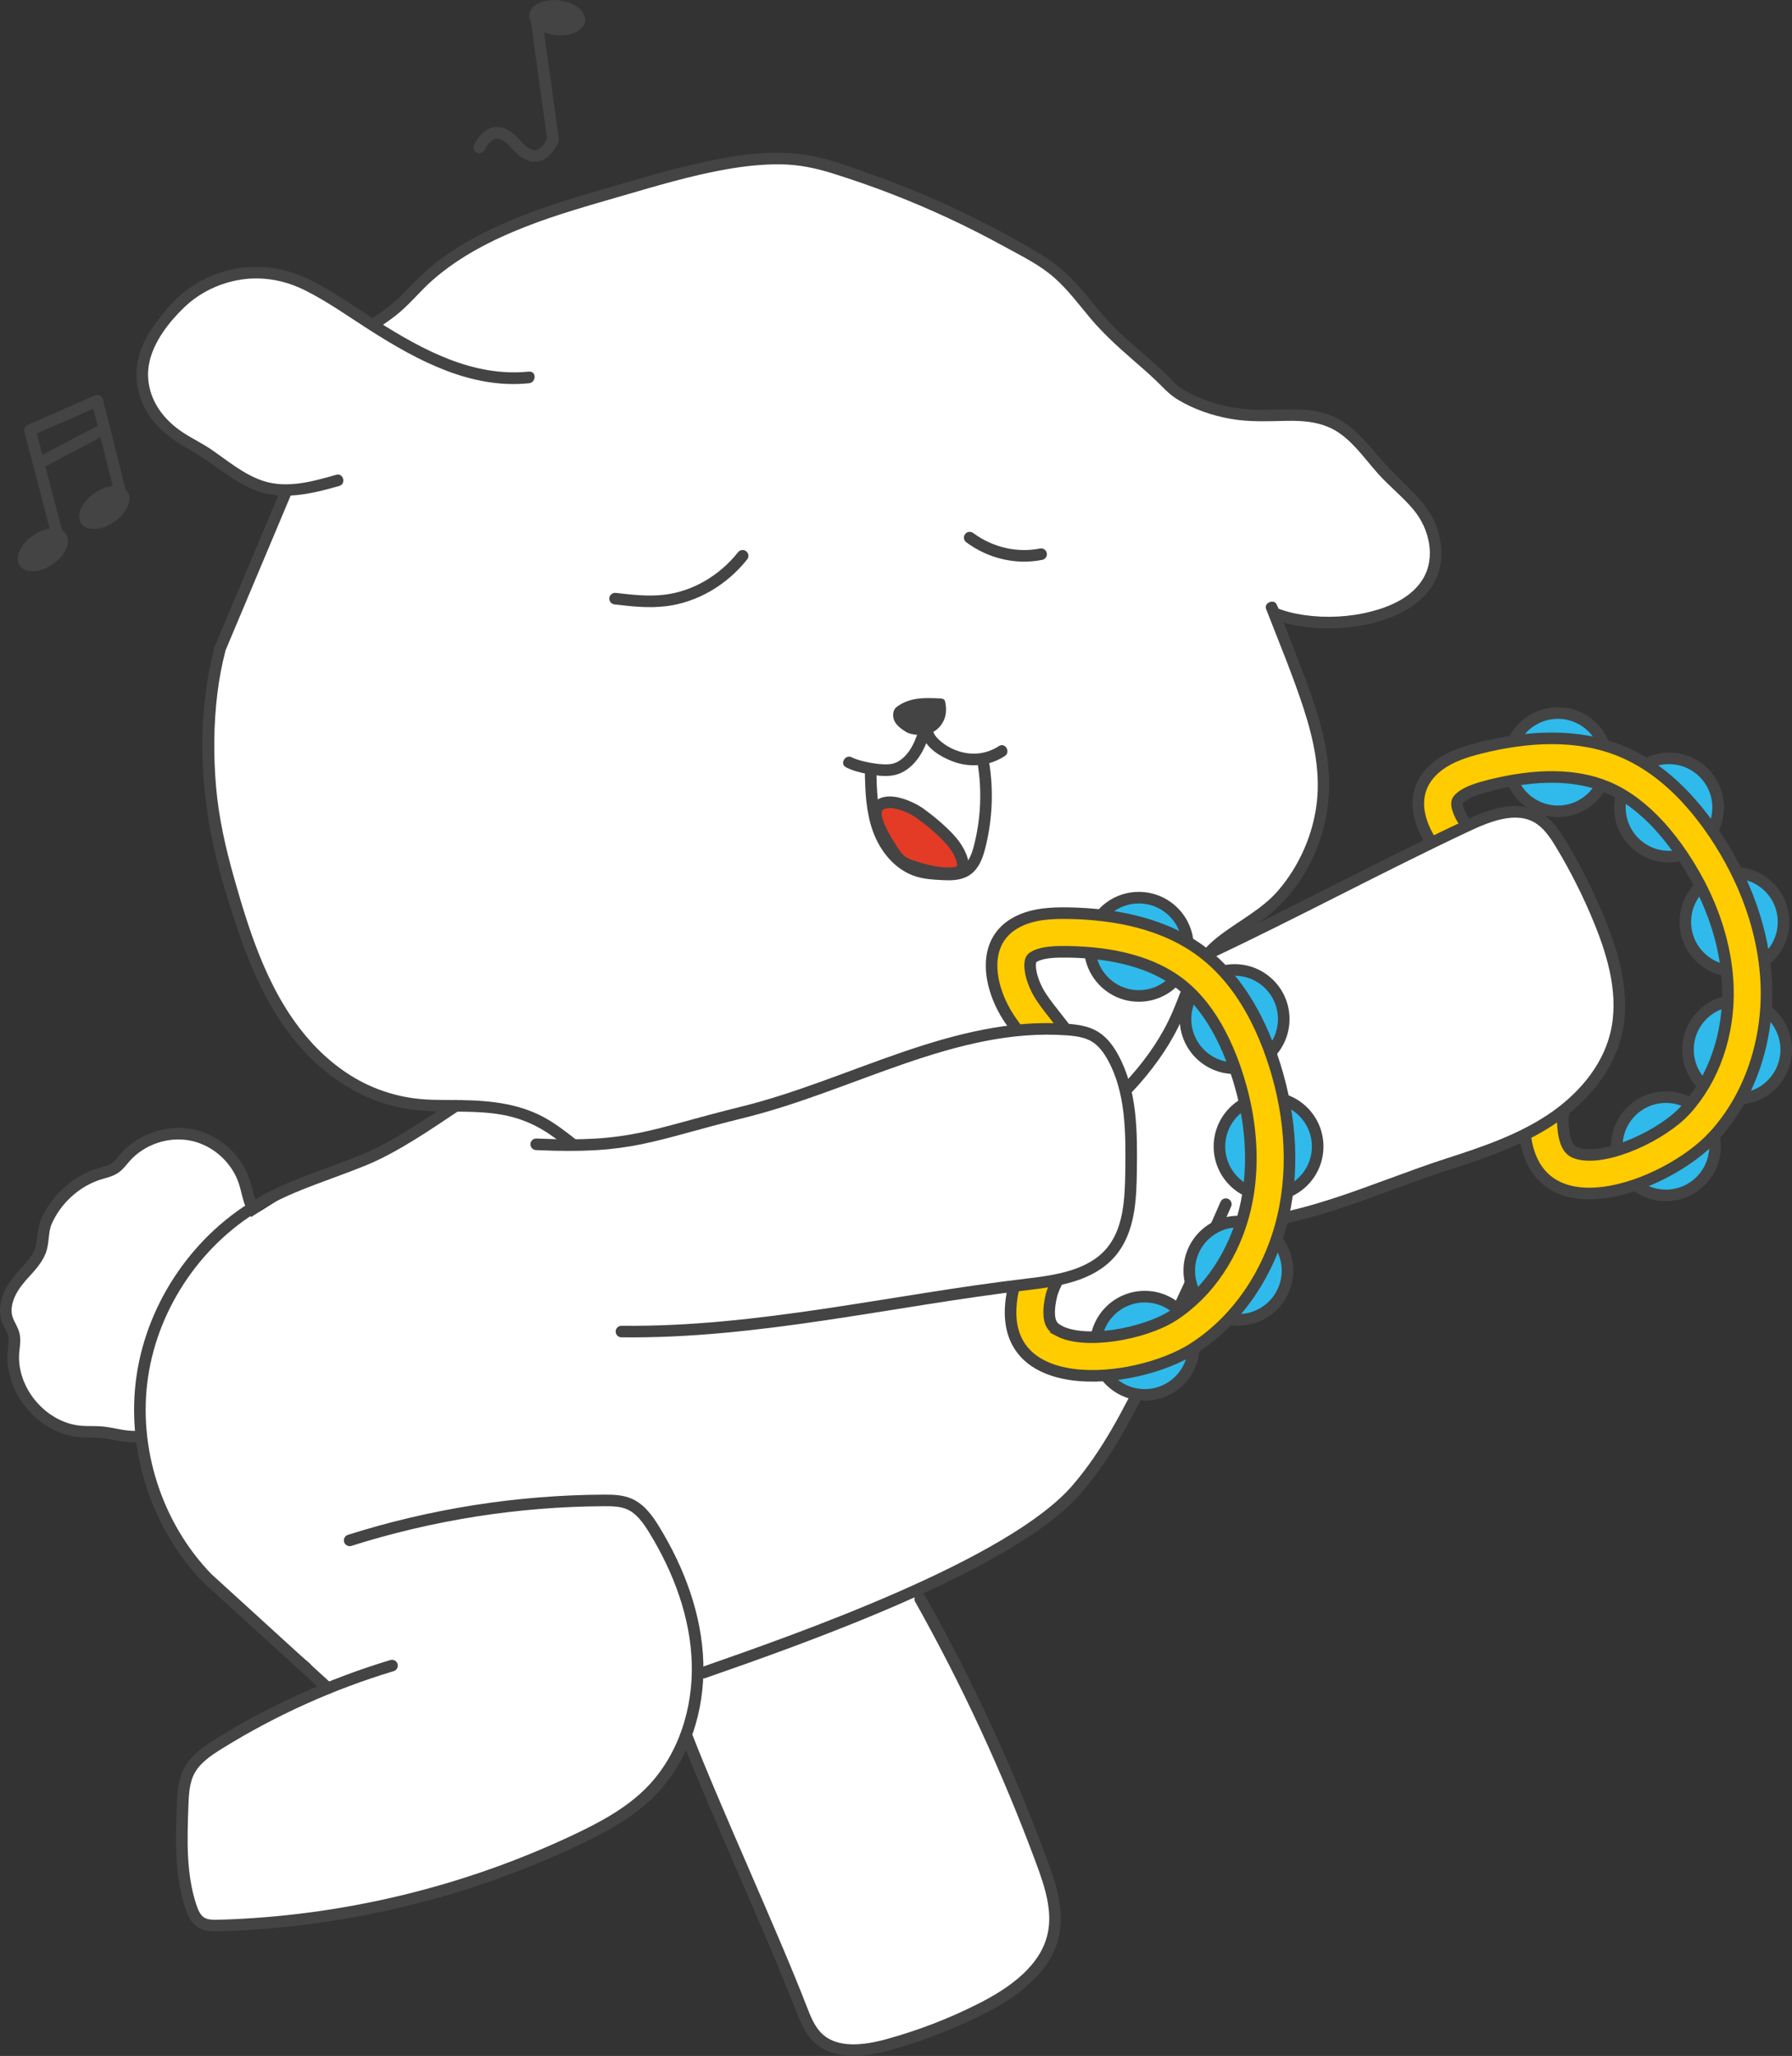 <?xml version="1.0" encoding="UTF-8"?>
<svg id="_레이어_2" data-name="레이어 2" xmlns="http://www.w3.org/2000/svg" viewBox="0 0 464.16 532.29">
  <rect x="0" y="0" width="464.16" height="532.29" fill="#333333" stroke="none"/>
  <defs>
    <style>
      .cls-1, .cls-2, .cls-3 {
        fill: #fff;
      }

      .cls-4 {
        fill: #444;
      }

      .cls-5 {
        fill: #2fbaeb;
      }

      .cls-5, .cls-6, .cls-2, .cls-7, .cls-3, .cls-8 {
        stroke: #444;
        stroke-width: 3px;
      }

      .cls-5, .cls-2, .cls-7 {
        stroke-miterlimit: 10;
      }

      .cls-6 {
        fill: #e33b25;
      }

      .cls-6, .cls-3, .cls-8 {
        stroke-linecap: round;
        stroke-linejoin: round;
      }

      .cls-7 {
        fill: #fc0;
      }

      .cls-8 {
        fill: none;
      }
    </style>
  </defs>
  <g id="_레이어_1-2" data-name="레이어 1">
    <g>
      <path class="cls-2" d="M4.61,331.64c-2.23,2.82-3.9,6.57-2.72,9.96,.48,1.37,1.38,2.57,1.71,3.98,.33,1.42,.03,2.89-.1,4.35-.91,10.04,7.53,19.98,17.59,20.71,1.79,.13,3.59,0,5.38,.17,1.87,.17,3.69,.66,5.55,.93,11.38,1.66,23.39-6.03,26.63-17.06,8.57-3.71,17.55-10.19,17.96-19.52,.27-6.1-3.3-11.67-7.08-16.48-1.75-2.22-3.6-4.43-4.62-7.06-.69-1.77-.98-3.67-1.56-5.48-1.94-6.11-7.34-10.98-13.62-12.28-6.27-1.3-13.17,1.03-17.37,5.86-.81,.93-1.54,1.96-2.56,2.66-1.16,.8-2.58,1.09-3.93,1.5-6.1,1.84-11.35,6.62-13.88,12.46-1.07,2.47-.66,5.35-1.57,7.61-1.24,3.08-3.76,5.1-5.81,7.69Z"/>
      <g>
        <g>
          <circle class="cls-5" cx="449.25" cy="238.69" r="12.72"/>
          <circle class="cls-5" cx="432.3" cy="209.06" r="12.72"/>
          <circle class="cls-5" cx="403.52" cy="197.33" r="12.72"/>
          <circle class="cls-5" cx="449.94" cy="271.76" r="12.72"/>
          <circle class="cls-5" cx="431.5" cy="296.77" r="12.72"/>
          <path class="cls-7" d="M443.94,294.11c9.5-10.39,14.04-24.8,13.59-38.87-.45-14.07-5.65-27.74-13.51-39.42-3.96-5.88-8.72-11.39-14.34-15.67-3.02-2.3-6.3-4.24-9.83-5.7-11.37-4.68-24.32-3.82-36.25-.86-4.32,1.07-8.72,2.49-12.04,5.45-8.4,7.48-2.7,18.67,4.2,24.79,4.34,3.85,9.38,6.87,13.55,10.9,7.53,7.27,12.33,18.77,11.62,29.32-.64,9.34-6.5,17.64-6.12,27.16,1.19,29.57,36.87,16.3,49.12,2.9Zm-34.95,4.61c-1.72-.41-2.86-1.16-3.6-3.81h0c-.32-1.15-.52-2.53-.58-4.1-.13-3.32,1.11-6.96,2.55-11.19,1.49-4.37,3.17-9.32,3.55-14.89,.34-4.94-.22-10.04-1.66-15.16-2.37-8.41-6.98-16.23-12.98-22.03-2.75-2.65-5.61-4.79-8.37-6.85-1.98-1.48-3.85-2.87-5.48-4.33-2.3-2.05-4.2-4.8-4.82-7.02-.51-1.8-.03-2.23,.63-2.82,1.75-1.56,4.93-2.5,7.81-3.22,12.01-2.99,22.12-2.85,30.03,.4,2.58,1.06,5.13,2.54,7.57,4.41,4.28,3.26,8.35,7.73,12.1,13.29,4.42,6.57,7.67,13.47,9.65,20.52,1.29,4.58,2.01,9.17,2.16,13.64,.39,12.15-3.61,23.74-10.97,31.8-5.93,6.49-20.1,13.14-27.57,11.36Z"/>
        </g>
        <polygon class="cls-1" points="123.63 280.28 110.08 292.54 79.92 305.76 54 322 43.62 336.17 36.87 356.3 36.87 380.97 45.57 398.09 56.79 411.43 80.25 430.67 84.94 437.09 56.72 451.45 48.97 458.58 47.11 468.81 47.29 481.79 48.94 491.99 51.36 497.13 54.57 499.09 61.25 499.09 75.43 497.23 95.03 494.21 122 488.06 140.14 480.43 155.92 473.89 168.39 464.03 176.6 451.89 177.99 448.41 180.71 457.14 191.34 483.7 198.93 499.09 205.3 514.29 208.65 522.66 210.68 526.25 214.73 529.54 219.53 530.79 225.52 530.39 233.38 528.41 248.07 522.95 262.12 515.32 271.43 506.59 273.28 502.5 273.28 493.92 271.3 486.15 262.44 461.09 242.28 421.09 237.49 411.62 248.82 406.2 259.53 400.39 272 392.02 279.16 385.26 285.88 376.23 292.99 363.96 300.64 348.54 312.27 323.57 315.13 317.17 321.15 317 330.65 315.72 341.06 313.15 357.66 307.02 379.41 299.94 390.41 295.85 402.62 289.26 409.91 283.02 416.51 273.56 419.44 263.68 419.44 253.76 415.13 240.5 409.88 228.67 401.44 214.41 396.03 210.7 384.51 211.88 342.81 232.51 328.64 239.73 190.47 269.75 123.63 280.28"/>
        <g>
          <path class="cls-1" d="M56.96,168.02l24.02-57.07c-.07-7.42,2.95-14.22,7.58-19.91,5.01-6.17,12.32-8.67,17.49-14.62,12.48-14.37,33.24-21.09,50.96-26.08,16.16-4.55,39.74-12.67,56.15-7.77,20.24,6.05,39.02,14.44,57.01,25.32,6.8,4.11,11.01,11.33,16.45,16.95,5.45,5.64,11.97,10.26,17.23,16.02,6.03,4.29,14.15,6.56,21.47,6.74,6.78,.17,14.24-1.3,20.51,2.06,5.53,2.97,8.99,8.55,13.2,12.99,4.43,4.67,10.13,8.58,12.01,15.08,6.52,22.5-26.54,26.96-40.94,21.01l-.69-1.51c1.78,4.6,3.56,9.2,5.34,13.8,4.17,10.77,8.4,21.89,8.08,33.43-.27,9.89-4.23,19.53-10.6,27.06-6.4,7.56-16.98,10.36-21.87,18.97-2.41,4.25-3.82,8.98-5.85,13.43-9.02,19.74-35.65,41.6-58.35,40.6-7.51-.33-14.22-3.57-21.54-4.54-7.21-.95-14.51,.42-21.53,1.93-13.78,2.96-29.13,8.5-42.84,2.28-8.32-3.77-14.43-11.45-22.84-15.04-7.91-3.37-16.85-2.74-25.44-2.96-17.05-.44-30.13-9.95-39.05-24.23-7.45-11.91-11.3-25.65-15.06-39.18-4.55-16.35-5.27-37.9-.85-54.77Z"/>
          <path class="cls-4" d="M58.4,168.42c2.63-6.25,5.26-12.49,7.89-18.74,4.28-10.16,8.55-20.32,12.83-30.48,1.05-2.5,2.3-4.99,3.18-7.56,.15-.44,.16-.68,.18-1.23,.08-2.48,.41-4.88,1.13-7.26,1.42-4.71,4.09-9.26,7.54-12.78,3.27-3.33,7.37-5.63,11.05-8.44s6.45-6.44,9.91-9.46c6.95-6.09,15.38-10.38,23.94-13.74,8.27-3.25,16.81-5.61,25.33-8.09s17.84-5.26,27-6.85c4.6-.8,9.28-1.31,13.96-1.24,4.58,.07,8.82,.94,13.18,2.3,10.28,3.2,20.34,7.07,30.1,11.62,4.88,2.27,9.68,4.71,14.4,7.3s9.39,4.84,13.22,8.27c3.45,3.09,6.23,6.83,9.2,10.37,3.31,3.93,7.08,7.35,10.95,10.72,1.98,1.72,3.96,3.43,5.86,5.23s3.5,3.7,5.75,5.06c4.2,2.54,8.98,4.19,13.8,5.03s9.5,.61,14.32,.51c5.07-.11,10.01,.36,14.21,3.46,3.79,2.79,6.52,6.77,9.63,10.24,2.91,3.25,6.38,5.96,9.17,9.31,4.07,4.88,5.87,12.33,2.37,18.02-2.82,4.57-8.18,6.99-13.19,8.29-5.64,1.47-11.71,1.79-17.49,.96-2.51-.36-5-.96-7.35-1.92l.9,.69-.69-1.51c-.7-1.53-3.36-.43-2.74,1.16,3.34,8.62,6.94,17.19,9.79,25.99,2.66,8.22,4.49,16.96,3.15,25.61-1.2,7.76-4.64,15.25-9.74,21.22-4.43,5.18-10.73,8.09-15.97,12.31-2.58,2.08-4.82,4.53-6.42,7.45-2.08,3.8-3.4,7.94-5.12,11.91-2.62,6.06-6.42,11.56-10.79,16.5-9.29,10.51-21.6,19.56-35.33,23.1-3.05,.79-6.17,1.27-9.32,1.32-4.1,.06-8.05-.79-11.99-1.86s-7.86-2.24-11.93-2.74c-4.44-.54-8.92-.21-13.33,.45-8.39,1.25-16.52,3.73-24.84,5.34-8.29,1.6-17.24,2.23-25.14-1.34-6.88-3.11-12.11-8.77-18.45-12.72-7.07-4.4-15.08-5.27-23.24-5.39-4-.06-8.04,.08-12.01-.45-3.27-.43-6.49-1.27-9.56-2.46-6.32-2.44-11.91-6.54-16.52-11.47-11.09-11.88-16.22-27.83-20.55-43.14-2.18-7.7-3.93-15.36-4.64-23.35-.72-8.09-.67-16.29,.31-24.36,.46-3.76,1.16-7.48,2.11-11.14,.48-1.87-2.41-2.67-2.89-.8-4.08,15.78-3.93,32.91-.75,48.84,1.62,8.11,4.11,16.17,6.73,24s6.11,16.22,10.84,23.45c7.56,11.56,18.82,20.73,32.7,23.1,8.27,1.42,16.74,.1,25.01,1.58,4.09,.73,7.87,2.2,11.37,4.44,3.3,2.11,6.3,4.65,9.42,7.03s6.36,4.55,10.01,6.03c3.83,1.55,7.94,2.29,12.06,2.42,8.59,.27,17.03-1.96,25.31-3.94,8.75-2.09,18.03-4.42,27.06-2.97,8.17,1.31,15.75,4.84,24.18,4.42,14.14-.71,27.41-8.46,37.83-17.6,5.4-4.74,10.27-10.14,14.23-16.14,1.81-2.74,3.4-5.61,4.71-8.62,1.79-4.13,3.14-8.48,5.39-12.4,3.47-6.02,9.93-9.16,15.37-13.09,6.25-4.52,10.81-10.71,13.8-17.8,3.26-7.72,4.15-15.97,3.01-24.24-1.25-9.04-4.57-17.6-7.85-26.06-1.7-4.41-3.41-8.81-5.12-13.22l-2.74,1.16c.64,1.4,1.02,2.02,2.52,2.56,1.22,.44,2.47,.79,3.73,1.07,2.91,.64,5.91,.96,8.89,1.01,6.22,.11,12.6-.85,18.32-3.37,5.07-2.23,9.65-6.08,11.21-11.57,.85-2.98,.72-6.15,.02-9.14-1.02-4.39-3.6-7.95-6.72-11.11-3.3-3.34-6.66-6.48-9.69-10.09s-6.33-7.42-10.76-9.45c-4.66-2.14-9.85-2.06-14.87-1.89s-10.21,0-15.25-1.4c-2.57-.71-5.07-1.66-7.42-2.92-1.03-.54-2.16-1.11-3.06-1.85-1.09-.89-2.02-2.07-3.04-3.05-3.98-3.83-8.33-7.24-12.32-11.06-3.61-3.46-6.61-7.42-9.86-11.21s-6.96-6.84-11.33-9.42c-9.56-5.64-19.49-10.64-29.71-14.95-5.15-2.17-10.36-4.17-15.64-5.98-4.78-1.64-9.65-3.45-14.68-4.16-9.43-1.34-19.12,.27-28.32,2.4-9.11,2.11-18.08,4.87-27.05,7.48-9.1,2.64-18.15,5.64-26.68,9.81-4.26,2.08-8.38,4.47-12.2,7.29s-6.93,6.11-10.23,9.48-7.74,5.85-11.56,8.83-7.12,7.01-9.4,11.46c-1.15,2.24-2.08,4.62-2.68,7.07-.28,1.13-.48,2.28-.62,3.44-.13,1.05,0,2.27-.16,3.26-.1,.57-.51,1.21-.73,1.74-3.8,9.03-7.6,18.05-11.4,27.08s-7.49,17.81-11.24,26.71c-.22,.51-.43,1.02-.65,1.54-.75,1.78,2.15,2.55,2.89,.8Z"/>
        </g>
        <g>
          <path class="cls-1" d="M137.05,97.7c-9.42,1.04-18.9-1.76-27.4-5.96-8.5-4.2-16.23-9.76-24.3-14.72-3.21-1.97-6.51-3.87-10.08-5.06-9.23-3.08-20.01-.95-27.38,5.41-2.73,2.36-4.99,5.23-7.07,8.18-7.93,11.24-3.42,23.09,8.66,29.37,7.69,4,14.15,11.55,23.14,11.92,5.05,.21,10.03-1.09,14.88-2.48"/>
          <path class="cls-4" d="M137.05,96.2c-14.33,1.5-27.44-5.52-39.15-12.95-5.82-3.69-11.5-7.82-17.71-10.86-5.59-2.73-11.63-3.87-17.82-3.02-5.79,.79-11.3,3.23-15.71,7.09-2.44,2.14-4.48,4.67-6.39,7.28-1.73,2.38-3.21,4.9-4.08,7.72-1.51,4.89-.93,10.17,1.55,14.64,2.73,4.91,7.15,7.96,11.93,10.65,5.53,3.11,10.2,7.62,16.12,10.05,7.18,2.95,14.93,1.06,22.09-.99,1.85-.53,1.06-3.43-.8-2.89-6.05,1.74-12.76,3.63-18.96,1.57-5.07-1.68-9.26-5.31-13.62-8.26-2.26-1.52-4.71-2.68-6.98-4.17s-4.17-3.18-5.74-5.25c-2.79-3.68-4.08-8.33-3.12-12.89,1.15-5.49,5.05-10.47,9.01-14.3s9.21-6.38,14.74-7.23c5.77-.89,11.49,.21,16.67,2.81,5.91,2.96,11.34,6.87,16.91,10.41,12.23,7.78,26.06,15.17,41.05,13.61,1.9-.2,1.92-3.2,0-3h0Z"/>
        </g>
        <path class="cls-3" d="M192.35,143.9c-5.14,6.46-12.46,10.67-20.12,11.57-4.29,.51-8.62,.02-12.91-.48"/>
        <path class="cls-3" d="M251.17,139.19c5.38,3.99,12.14,5.56,18.49,4.29"/>
        <g>
          <path class="cls-4" d="M232.14,183.12c-1.01,.88-.92,2.51-.51,3.44,.55,1.25,1.86,2.22,3.21,3.03,1.05,.62,3.35,.8,4.72,.62,2.72-.35,4.49-2.41,5.1-4.19,.49-1.42,.46-2.94,.15-4.33-.05-.22-.11-.44-.31-.6-.28-.22-.74-.25-1.16-.27-1.84-.09-3.71-.17-5.56,.06-2.13,.26-4.02,.99-5.54,2.16-.03,.03-.06,.05-.09,.08Z"/>
          <path class="cls-4" d="M237.44,190.51c-1.08,3.2-3.52,7.12-7.18,7.36-1.7,.11-3.42-.12-5.08-.44-1.53-.3-3.25-.7-4.54-1.36-1.71-.88-3.23,1.71-1.51,2.59s3.63,1.36,5.5,1.71c2.01,.38,4.15,.69,6.2,.45,4.92-.59,8.03-5.17,9.49-9.5,.62-1.83-2.28-2.62-2.89-.8h0Z"/>
          <path class="cls-4" d="M239.02,190.67c1.07,3.16,4.68,5.26,7.59,6.4,4.52,1.77,9.55,1.33,13.64-1.32,1.62-1.05,.11-3.64-1.51-2.59-3.4,2.2-7.32,2.52-11.09,1.1-1.38-.52-2.73-1.28-3.86-2.22-.49-.41-.95-.85-1.36-1.34-.1-.12-.13-.16-.3-.42-.07-.11-.13-.23-.19-.34-.15-.28,.08,.24-.02-.07-.62-1.82-3.52-1.04-2.89,.8h0Z"/>
          <path class="cls-8" d="M225.52,199.54c.06,5.13,.25,10.36,1.99,15.18s5.31,9.26,10.2,10.78c1.98,.62,4.08,.74,6.15,.85,2.22,.12,4.62,.18,6.47-1.05,1.94-1.29,2.8-3.68,3.38-5.94,1.85-7.16,2.19-14.71,.98-22"/>
          <path class="cls-6" d="M238.37,210.63c2.09,1.48,4.07,3.12,5.92,4.89,2.12,2.02,4.13,4.33,4.92,7.15,.24,.85,.33,1.86-.23,2.54-.51,.63-1.39,.79-2.2,.84-3.39,.23-6.75-.61-9.99-1.63-1.12-.35-2.25-.74-3.2-1.43-1.01-.74-1.76-1.79-2.43-2.85-1.33-2.1-5.89-8.91-3.73-11.29,2.52-2.79,8.69,.16,10.95,1.76Z"/>
        </g>
        <path class="cls-8" d="M312.98,246.86c22.41-10.54,44.47-22.45,66.88-32.99,5.79-2.72,12.73-5.43,18.3-2.26,2.78,1.59,4.63,4.38,6.28,7.13,3.75,6.24,7.03,12.77,9.79,19.51,3.86,9.39,6.74,19.76,4.31,29.62-2.28,9.25-9.06,16.9-17.02,22.13s-17.1,8.35-26.17,11.27c-19.81,6.37-39.41,16.28-60.22,15.91"/>
        <path class="cls-8" d="M317.51,311.76c-6.35,14.57-13.03,29-20.02,43.28-5.26,10.74-10.79,21.52-18.62,30.57-16.96,19.61-72.18,38.89-96.66,47.43"/>
        <path class="cls-8" d="M238.35,413.96c12.24,21.77,22.76,44.51,31.44,67.93,2.27,6.11,4.44,12.67,3.04,19.04-1.98,9-10.43,14.96-18.65,19.12-7.69,3.9-15.78,7.02-24.09,9.31-6.16,1.7-13.58,2.65-18.21-1.75-2.15-2.04-3.28-4.9-4.35-7.66-7.35-19.03-22.42-51.73-29.77-70.76"/>
        <path class="cls-8" d="M118.09,286.27c-7.15,4.78-15.81,10.75-23.77,14.01-8.74,3.58-17.92,6.22-26.18,10.81-16.59,9.22-28.49,26.42-31.27,45.19-2.78,18.77,3.62,38.69,16.83,52.32l31.24,28.47"/>
        <path class="cls-8" d="M90.57,398.8c21.24-6.72,43.49-10.22,65.76-10.34,2.28-.01,4.63,.02,6.72,.94,2.87,1.27,4.79,4,6.43,6.68,6.38,10.42,10.83,22.25,11.2,34.46,.36,12.21-3.66,24.8-12.28,33.46-5.33,5.36-12.12,9.02-18.95,12.26-28.92,13.71-60.71,21.35-92.7,22.26-1.63,.05-3.38,.05-4.74-.85-1.38-.9-2.07-2.53-2.59-4.1-2.74-8.31-2.44-17.28-2.12-26.02,.11-3.07,.26-6.25,1.66-8.97,1.63-3.16,4.73-5.26,7.75-7.13,13.97-8.67,29.08-15.49,44.83-20.23"/>
        <g>
          <polyline class="cls-8" points="31.01 126.85 25.19 103.74 7.76 111.37 15.02 139.19"/>
          <line class="cls-8" x1="27.02" y1="111" x2="10.01" y2="119.99"/>
          <ellipse class="cls-4" cx="11.1" cy="142.35" rx="7.27" ry="4.52" transform="translate(-78.82 31.44) rotate(-34.57)"/>
          <ellipse class="cls-4" cx="27.02" cy="131.38" rx="7.27" ry="4.52" transform="translate(-69.78 38.54) rotate(-34.57)"/>
        </g>
        <g>
          <ellipse class="cls-4" cx="144.31" cy="4.57" rx="4.52" ry="7.27" transform="translate(122.72 147.34) rotate(-83.21)"/>
          <path class="cls-8" d="M138.89,4.57l4.36,31.6s-3.36,8.54-9.54,1.27-9.54,.73-9.54,.73"/>
        </g>
        <g>
          <circle class="cls-5" cx="328.58" cy="296.83" r="12.72"/>
          <circle class="cls-5" cx="319.79" cy="263.84" r="12.72"/>
          <circle class="cls-5" cx="294.98" cy="245.13" r="12.72"/>
          <circle class="cls-5" cx="320.76" cy="328.98" r="12.72"/>
          <circle class="cls-5" cx="296.51" cy="348.42" r="12.72"/>
          <path class="cls-7" d="M309.22,349.04c11.84-7.6,19.94-20.37,23.11-34.08,3.17-13.71,1.66-28.26-2.94-41.56-2.32-6.7-5.5-13.25-9.84-18.82-2.33-3-5-5.72-8.04-8.03-9.79-7.44-22.52-9.93-34.81-10.13-4.45-.07-9.07,.17-13.04,2.18-10.04,5.07-7.39,17.35-2.3,25.04,3.2,4.83,7.3,9.04,10.3,14.01,5.41,8.96,7.1,21.31,3.7,31.32-3.01,8.87-10.81,15.38-12.88,24.68-6.44,28.89,31.46,25.21,46.74,15.4Zm-34.96-4.51c-1.56-.83-2.46-1.86-2.51-4.61h0c-.02-1.19,.15-2.58,.49-4.11,.72-3.24,2.86-6.45,5.33-10.16,2.56-3.84,5.46-8.19,7.25-13.48,1.59-4.69,2.36-9.77,2.28-15.08-.13-8.73-2.58-17.48-6.9-24.62-1.98-3.27-4.19-6.07-6.33-8.77-1.53-1.94-2.98-3.77-4.19-5.59-1.7-2.57-2.82-5.72-2.86-8.02-.03-1.87,.54-2.16,1.34-2.56,2.09-1.06,5.41-1.15,8.37-1.11,12.38,.19,22.11,2.92,28.92,8.09,2.22,1.69,4.3,3.77,6.19,6.2,3.3,4.25,6.09,9.62,8.28,15.95,2.59,7.48,3.95,14.99,4.06,22.31,.07,4.75-.4,9.38-1.41,13.74-2.74,11.85-9.58,22.02-18.76,27.92-7.4,4.75-22.79,7.54-29.56,3.91Z"/>
        </g>
        <path class="cls-3" d="M138.89,296.26c24.83,1.14,29.34-2.36,53.48-8.3,28.23-6.95,54.95-23.47,83.96-21.41,2.51,.18,5.09,.52,7.24,1.82,2.06,1.25,3.54,3.26,4.7,5.37,4.84,8.79,4.83,19.34,4.7,29.37-.1,7.42-.44,15.52-5.27,21.15-5.16,6.01-13.8,7.34-21.67,8.26-35.07,4.13-69.74,12.64-105.06,12.22"/>
      </g>
    </g>
  </g>
</svg>